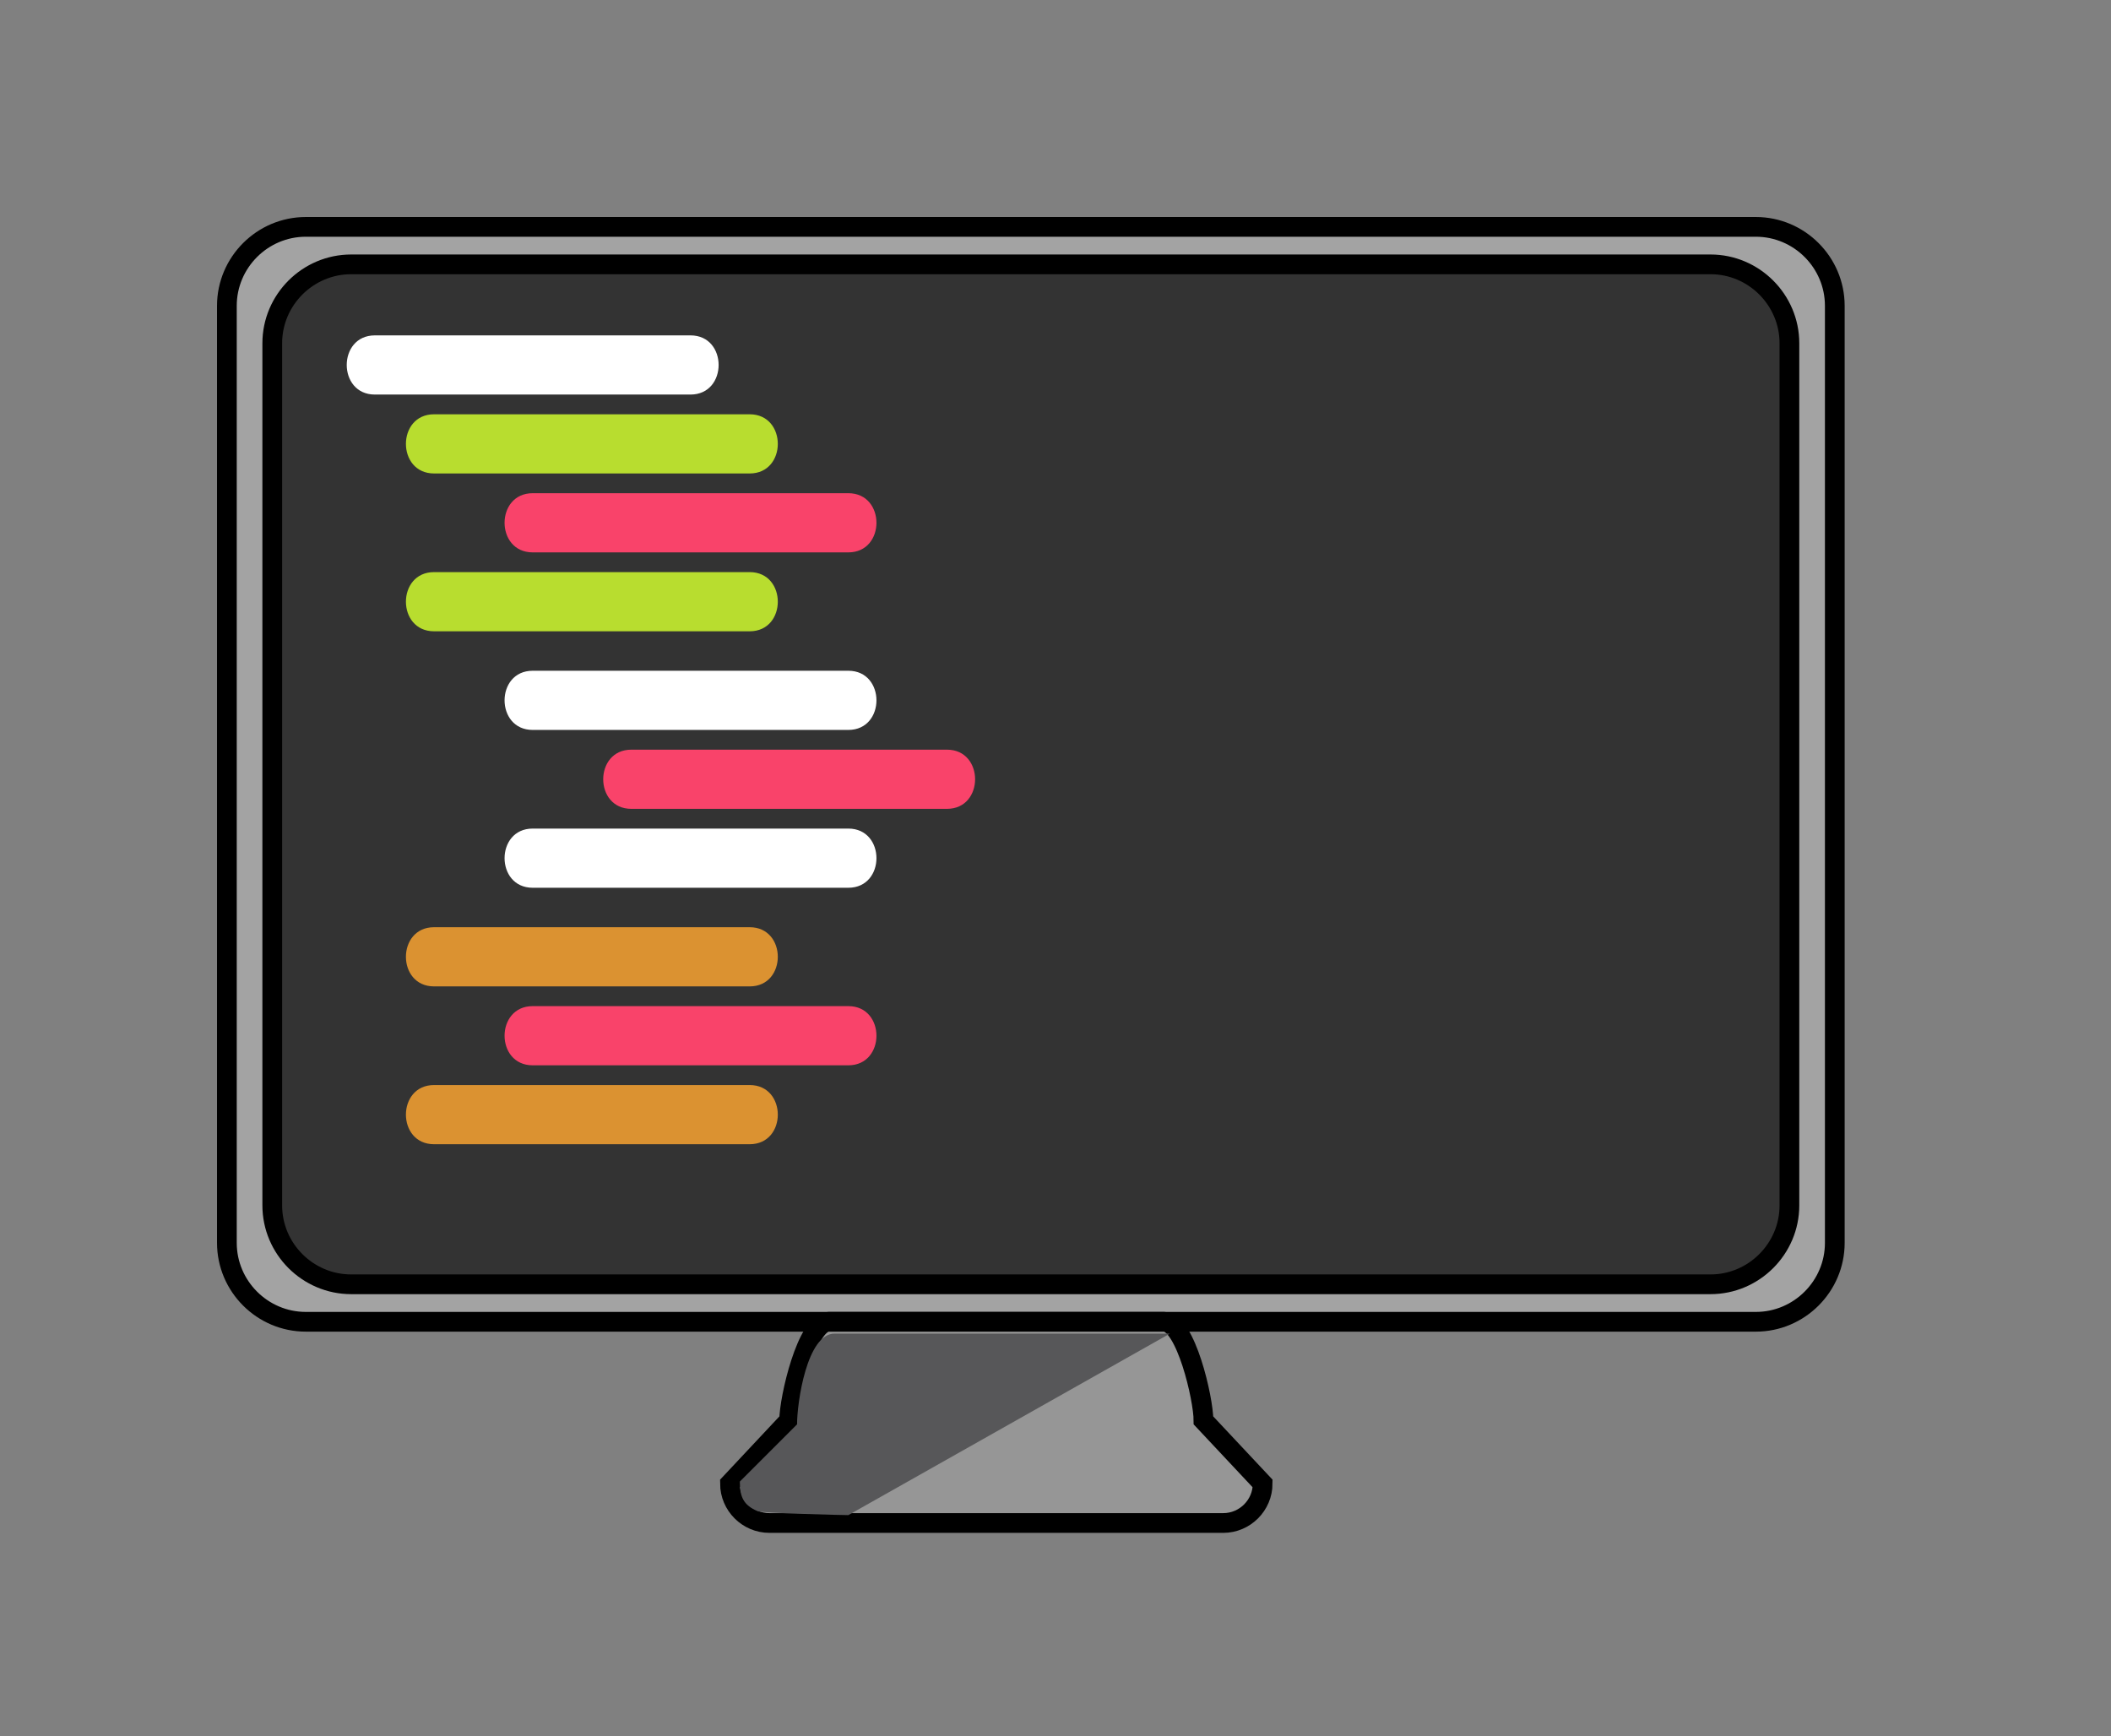 <?xml version="1.0" encoding="utf-8"?>
<!-- Generator: Adobe Illustrator 19.0.0, SVG Export Plug-In . SVG Version: 6.00 Build 0)  -->
<svg version="1.1" id="Layer_1" xmlns="http://www.w3.org/2000/svg" xmlns:xlink="http://www.w3.org/1999/xlink" x="0px" y="0px"
	 viewBox="0 0 107 88" style="enable-background:new 0 0 107 88;" xml:space="preserve">
<rect x="0" y="0" width="107" height="88" fill="#808080" stroke="none"/>
<style type="text/css">
	.st0{fill:#A3A3A3;stroke:#000000;stroke-miterlimit:10;}
	.st1{fill:#333333;stroke:#000000;stroke-miterlimit:10;}
	.st2{fill:#FFFFFF;}
	.st3{fill:#B8DD2F;}
	.st4{fill:#F9436A;}
	.st5{fill:#DB9231;}
	.st6{fill:#969696;stroke:#000000;stroke-miterlimit:10;}
	.st7{fill:#575759;}
</style>
<path id="XMLID_2_" class="st0" d="M89,67H15.5c-2.2,0-4-1.8-4-4V15.5c0-2.2,1.8-4,4-4H89c2.2,0,4,1.8,4,4V63C93,65.2,91.2,67,89,67
	z"/>
<path id="XMLID_3_" class="st1" d="M86.7,65.1H17.8c-2.2,0-4-1.8-4-4V17.4c0-2.2,1.8-4,4-4h68.9c2.2,0,4,1.8,4,4v43.7
	C90.7,63.3,88.9,65.1,86.7,65.1z"/>
<g id="XMLID_4_">
	<g id="XMLID_35_">
		<path class="st2" d="M19,20c5.3,0,10.7,0,16,0c1.9,0,1.9-3,0-3c-5.3,0-10.7,0-16,0C17.1,17,17.1,20,19,20L19,20z"/>
	</g>
</g>
<g id="XMLID_8_">
	<g id="XMLID_49_">
		<path class="st3" d="M22,24c5.3,0,10.7,0,16,0c1.9,0,1.9-3,0-3c-5.3,0-10.7,0-16,0C20.1,21,20.1,24,22,24L22,24z"/>
	</g>
</g>
<g id="XMLID_9_">
	<g id="XMLID_37_">
		<path class="st4" d="M27,28c5.3,0,10.7,0,16,0c1.9,0,1.9-3,0-3c-5.3,0-10.7,0-16,0C25.1,25,25.1,28,27,28L27,28z"/>
	</g>
</g>
<g id="XMLID_10_">
	<g id="XMLID_38_">
		<path class="st3" d="M22,32c5.3,0,10.7,0,16,0c1.9,0,1.9-3,0-3c-5.3,0-10.7,0-16,0C20.1,29,20.1,32,22,32L22,32z"/>
	</g>
</g>
<g id="XMLID_44_">
	<g id="XMLID_40_">
		<path class="st2" d="M27,37c5.3,0,10.7,0,16,0c1.9,0,1.9-3,0-3c-5.3,0-10.7,0-16,0C25.1,34,25.1,37,27,37L27,37z"/>
	</g>
</g>
<g id="XMLID_26_">
	<g id="XMLID_41_">
		<path class="st4" d="M32,41c5.3,0,10.7,0,16,0c1.9,0,1.9-3,0-3c-5.3,0-10.7,0-16,0C30.1,38,30.1,41,32,41L32,41z"/>
	</g>
</g>
<g id="XMLID_11_">
	<g id="XMLID_42_">
		<path class="st2" d="M27,45c5.3,0,10.7,0,16,0c1.9,0,1.9-3,0-3c-5.3,0-10.7,0-16,0C25.1,42,25.1,45,27,45L27,45z"/>
	</g>
</g>
<g id="XMLID_51_">
	<g id="XMLID_43_">
		<path class="st5" d="M22,50c5.3,0,10.7,0,16,0c1.9,0,1.9-3,0-3c-5.3,0-10.7,0-16,0C20.1,47,20.1,50,22,50L22,50z"/>
	</g>
</g>
<g id="XMLID_39_">
	<g id="XMLID_101_">
		<path class="st4" d="M27,54c5.3,0,10.7,0,16,0c1.9,0,1.9-3,0-3c-5.3,0-10.7,0-16,0C25.1,51,25.1,54,27,54L27,54z"/>
	</g>
</g>
<g id="XMLID_13_">
	<g id="XMLID_106_">
		<path class="st5" d="M22,58c5.3,0,10.7,0,16,0c1.9,0,1.9-3,0-3c-5.3,0-10.7,0-16,0C20.1,55,20.1,58,22,58L22,58z"/>
	</g>
</g>
<path id="XMLID_1_" class="st6" d="M62,77.2H39c-1.1,0-2-0.9-2-2l3-3.2c0-1.1,0.9-5,2-5h17c1.1,0,2,3.9,2,5l3,3.2
	C64,76.3,63.1,77.2,62,77.2z"/>
<path id="XMLID_5_" class="st7" d="M43,76.8c-0.3,0-4.4-0.1-4.6-0.2c-0.7-0.3-0.9-0.7-0.9-1.5l2.9-2.9c0-1.1,0.5-4.6,1.9-4.6h17"/>
</svg>
